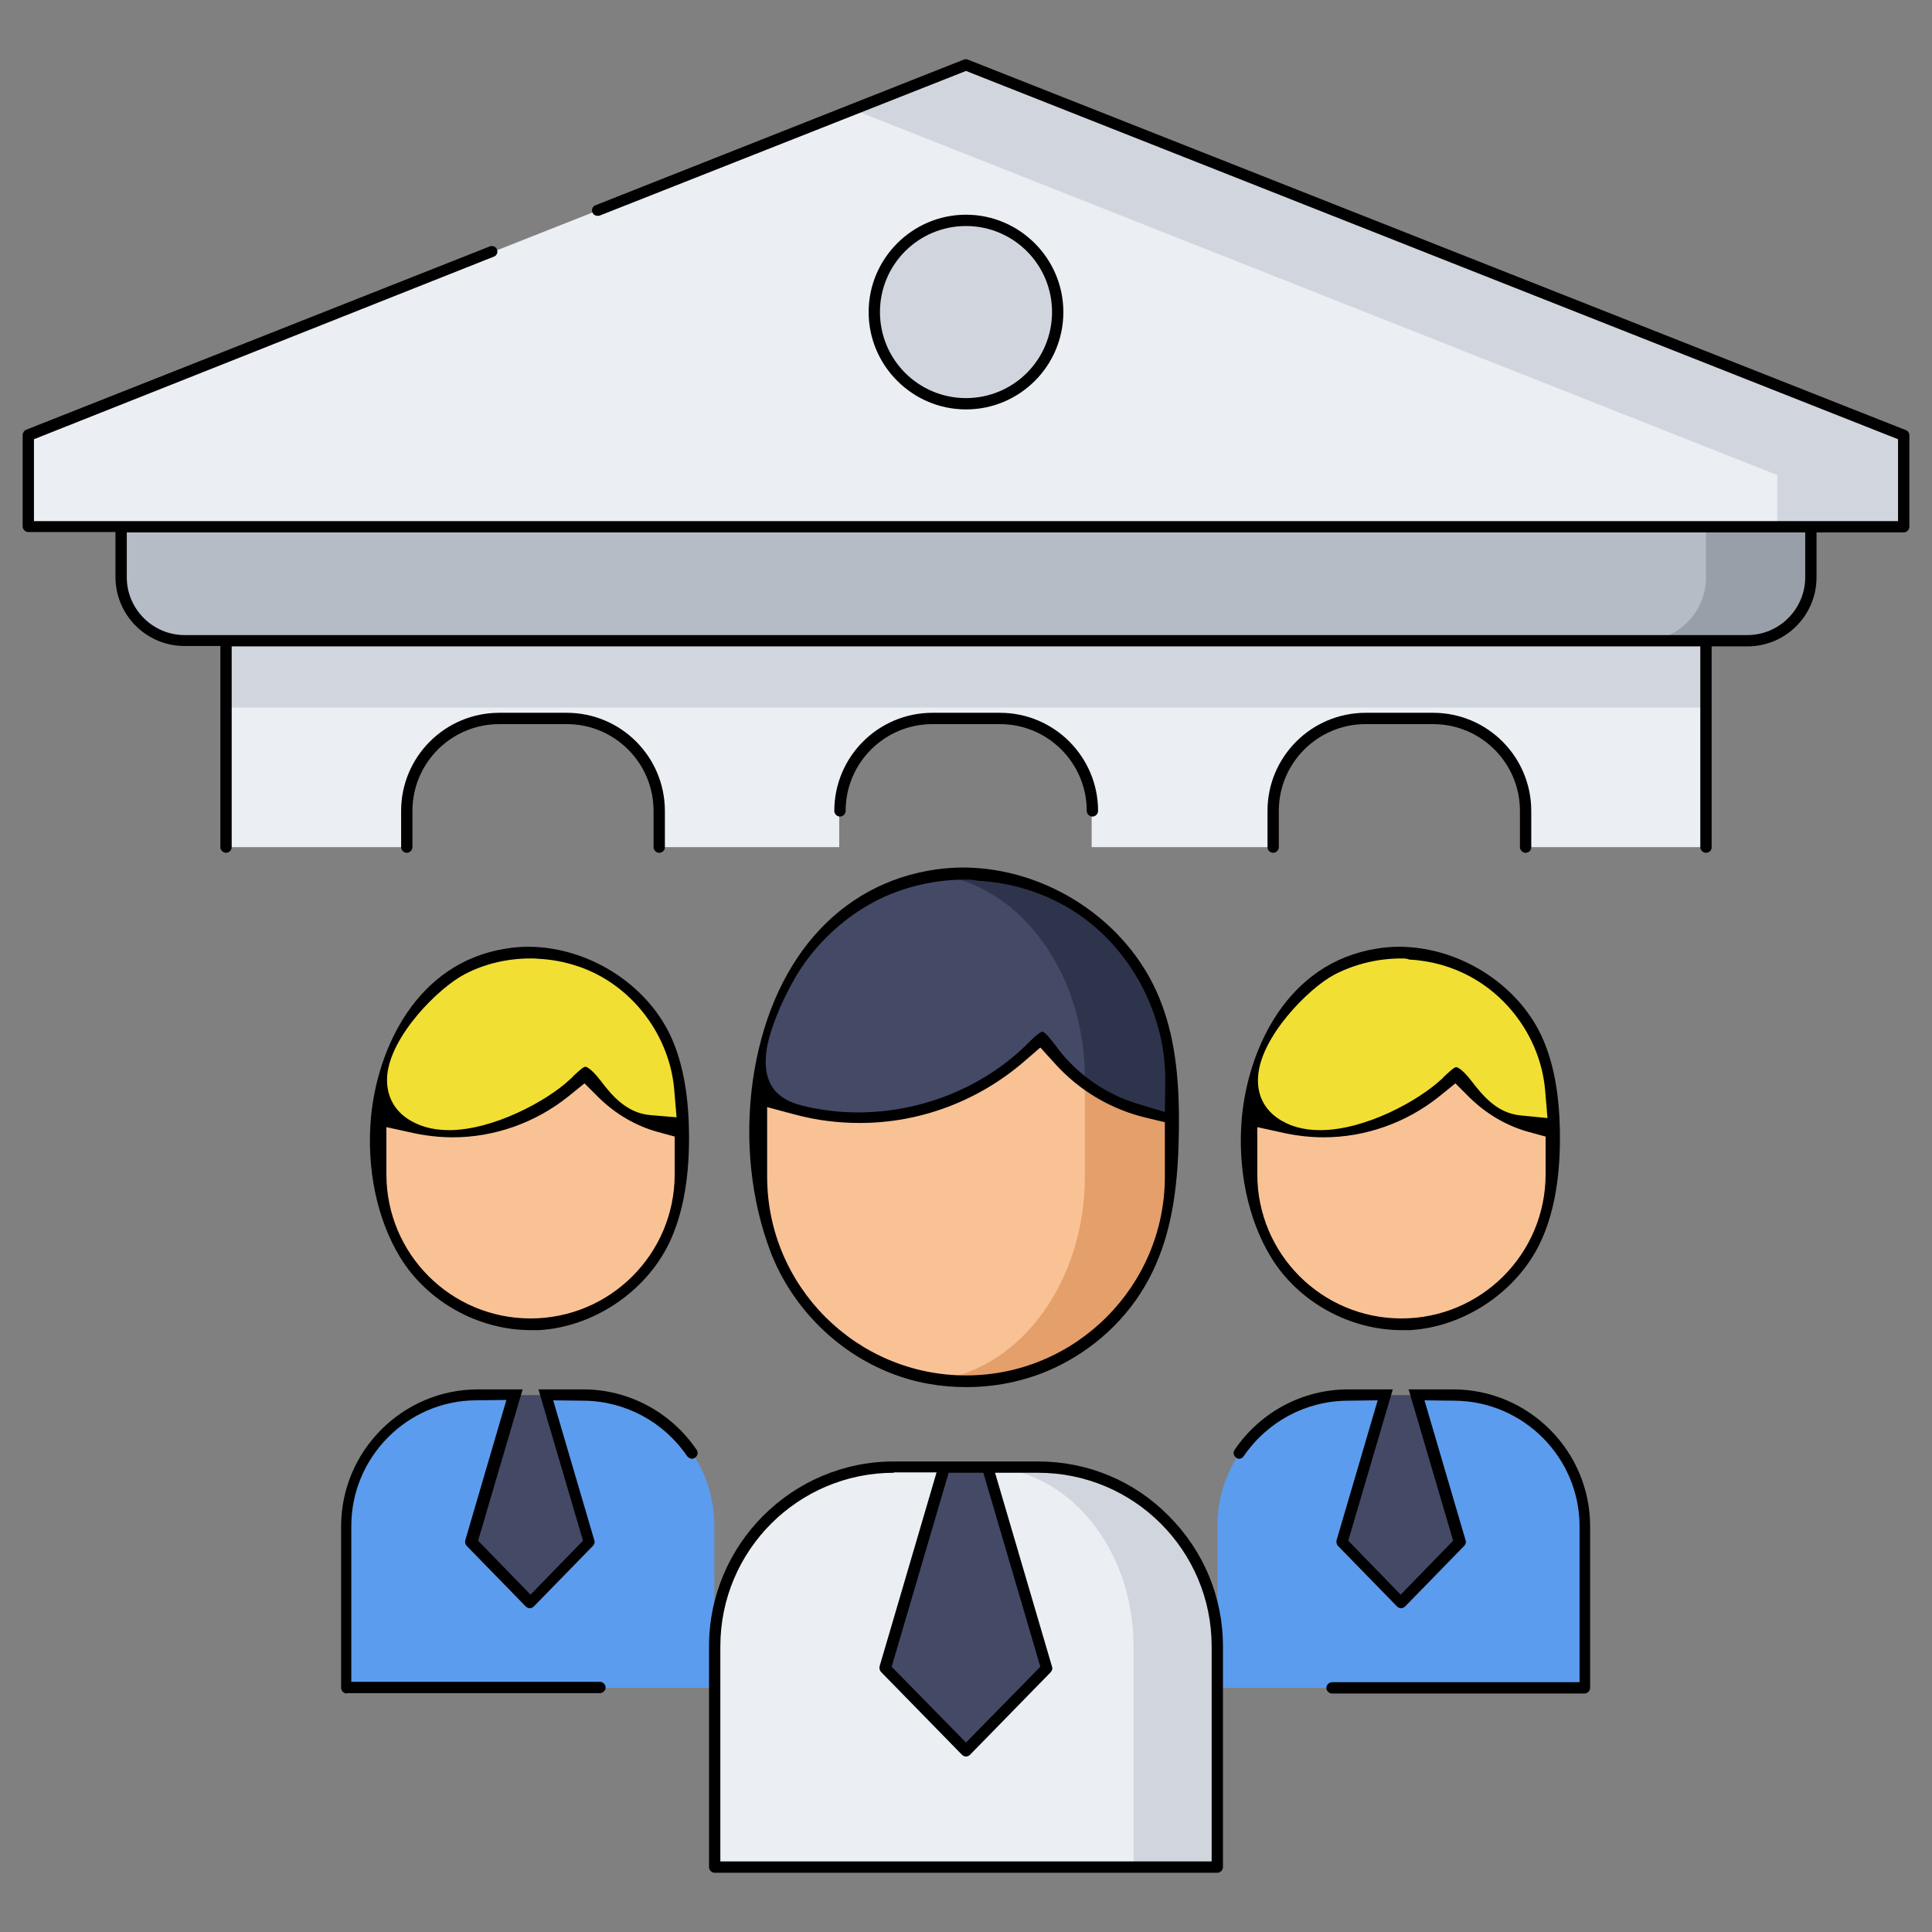 <?xml version="1.0" encoding="utf-8"?>
<!-- Generator: Adobe Illustrator 22.0.1, SVG Export Plug-In . SVG Version: 6.00 Build 0)  -->
<svg version="1.1" id="Capa_1" xmlns="http://www.w3.org/2000/svg" xmlns:xlink="http://www.w3.org/1999/xlink" x="0px" y="0px"
	 viewBox="0 0 512 512" style="enable-background:new 0 0 512 512;" xml:space="preserve">
<rect x="0" y="0" width="512" height="512" fill="#808080" stroke="none"/>
<style type="text/css">
	.st0{fill:#EBEEF2;}
	.st1{fill:#D1D6DE;}
	.st2{fill:#B5BCC6;}
	.st3{fill:#989FA8;}
	.st4{fill:#5C9CEE;}
	.st5{fill:#444966;}
	.st6{fill:#F9C295;}
	.st7{fill:#F2DF33;}
	.st8{fill:#E59F6A;}
	.st9{fill:#2E344C;}
</style>
<g>
	<g>
		<g>
			<path class="st0" d="M428.2,169.8h-23.9h-67h-47.8h-67h-47.8h-67H83.8H59.9v54.7h47.8v-9.6c0-13.6,11-24.5,24.5-24.5h17.9
				c13.6,0,24.5,11,24.5,24.5v9.6h47.8v-9.6c0-13.6,11-24.5,24.5-24.5h17.9c13.5,0,24.5,11,24.5,24.5v9.6h47.8v-9.6
				c0-13.6,11-24.5,24.5-24.5h17.9c13.5,0,24.5,11,24.5,24.5v9.6H432h20.1v-54.7H428.2z"/>
			<path class="st0" d="M410.3,218.5v-3.6c0-16.8-13.7-30.5-30.5-30.5h-17.9c-16.8,0-30.5,13.7-30.5,30.5v3.6h-35.8v-3.6
				c0-16.8-13.7-30.5-30.5-30.5h-17.9c-16.8,0-30.5,13.7-30.5,30.5v3.6h-35.8v-3.6c0-16.8-13.7-30.5-30.5-30.5h-17.9
				c-16.8,0-30.5,13.7-30.5,30.5v3.6H65.9v-42.7h380.2v42.7H410.3z"/>
			<rect x="59.9" y="169.8" class="st1" width="392.2" height="17.7"/>
			<rect x="65.9" y="175.8" class="st1" width="380.2" height="5.7"/>
			<path class="st2" d="M32.1,153v-13.4h447.8V153c0,9.3-7.5,16.8-16.8,16.8H48.9C39.6,169.8,32.1,162.2,32.1,153z"/>
			<path class="st2" d="M48.9,163.8c-6,0-10.8-4.8-10.8-10.8v-7.4h435.8v7.4c0,6-4.8,10.8-10.8,10.8H48.9z"/>
			<path class="st3" d="M452.1,139.6V153c0,9.3-7.5,16.8-16.8,16.8h27.8c9.3,0,16.8-7.5,16.8-16.8v-13.4H452.1z"/>
			<path class="st3" d="M455.4,163.8c1.7-3.2,2.7-6.9,2.7-10.8v-7.4h15.8v7.4c0,6-4.8,10.8-10.8,10.8H455.4z"/>
			<polygon class="st0" points="256,17.2 7.5,115.4 7.5,139.6 504.5,139.6 504.5,115.4 			"/>
			<polygon class="st0" points="13.5,133.6 13.5,119.5 256,23.6 498.5,119.5 498.5,133.6 			"/>
			<polygon class="st1" points="256,17.2 226,29 471,125.9 471,139.6 504.5,139.6 504.5,115.4 			"/>
			<polygon class="st1" points="477,133.6 477,121.8 242.3,29 256,23.6 498.5,119.5 498.5,133.6 			"/>
			<circle class="st1" cx="256" cy="82.7" r="24.3"/>
			<circle class="st1" cx="256" cy="82.7" r="18.3"/>
		</g>
		<g>
			<g>
				<path class="st4" d="M385.4,369.7h-28c-19.2,0-34.8,15.6-34.8,34.8v42.8h97.5v-42.8C420.1,385.3,404.6,369.7,385.4,369.7z"/>
				<path class="st4" d="M328.6,441.3v-36.8c0-15.9,12.9-28.8,28.8-28.8h28c15.9,0,28.8,12.9,28.8,28.8v36.8H328.6z"/>
				<polygon class="st5" points="375.5,369.7 367.2,369.7 355.7,408.7 371.4,424.7 387,408.7 				"/>
				<polygon class="st5" points="362.5,407 371.4,376.8 380.3,407 371.4,416.1 				"/>
				<g>
					<path class="st4" d="M154.6,369.7h-28c-19.2,0-34.8,15.6-34.8,34.8v42.8h97.5v-42.8C189.4,385.3,173.8,369.7,154.6,369.7z"/>
					<path class="st4" d="M97.9,441.3v-36.8c0-15.9,12.9-28.8,28.8-28.8h28c15.9,0,28.8,12.9,28.8,28.8v36.8H97.9z"/>
					<polygon class="st5" points="144.8,369.7 136.5,369.7 125,408.7 140.6,424.7 156.3,408.7 					"/>
					<polygon class="st5" points="131.7,407 140.6,376.8 149.5,407 140.6,416.1 					"/>
					<g>
						<path class="st6" d="M140.6,252.4L140.6,252.4c-21.9,0-39.7,17.8-39.7,39.7v19.1c0,21.9,17.8,39.7,39.7,39.7l0,0
							c21.9,0,39.7-17.8,39.7-39.7v-19.1C180.3,270.2,162.5,252.4,140.6,252.4z"/>
						<path class="st6" d="M140.6,344.9c-18.6,0-33.7-15.1-33.7-33.7v-19.1c0-18.6,15.1-33.7,33.7-33.7c9,0,17.5,3.5,23.8,9.9
							c6.4,6.4,9.9,14.8,9.9,23.8v19.1C174.3,329.8,159.2,344.9,140.6,344.9z"/>
						<path class="st7" d="M166.5,262C166.5,262,166.5,262,166.5,262c-0.1-0.1-0.1-0.1-0.2-0.2c-0.3-0.3-0.6-0.5-0.9-0.8
							c-0.1-0.1-0.3-0.2-0.4-0.3c-0.3-0.2-0.6-0.4-0.9-0.7c-0.2-0.1-0.3-0.2-0.5-0.4c-0.3-0.2-0.5-0.4-0.8-0.6
							c-0.2-0.1-0.4-0.3-0.6-0.4c-0.2-0.2-0.5-0.3-0.7-0.5c-0.2-0.1-0.5-0.3-0.7-0.4c-0.2-0.1-0.4-0.2-0.6-0.4
							c-0.3-0.2-0.6-0.3-0.8-0.5c-0.1-0.1-0.3-0.1-0.4-0.2c-5.4-2.8-11.6-4.4-18.1-4.4c-21.9,0-39.7,17.8-39.7,39.7v3.7
							c5.8,2.6,12.3,4,19.1,4c14,0,26.5-6,35.2-15.7c5.5,8.5,14.6,14.3,25.1,15.5v-7.5C180.3,280,174.9,269.2,166.5,262z"/>
						<path class="st7" d="M120,293.8c-4.5,0-8.9-0.7-13.1-2.1c0.2-18.4,15.3-33.3,33.7-33.3c5.4,0,10.6,1.2,15.4,3.7l0.4,0.2
							c0.2,0.1,0.5,0.3,0.7,0.4l0.5,0.3c0.2,0.1,0.6,0.4,0.6,0.4c0.2,0.1,0.4,0.2,0.6,0.4c0.2,0.1,0.3,0.2,0.5,0.3
							c0.3,0.2,0.5,0.3,0.7,0.5l0.4,0.3c0.2,0.2,0.5,0.4,0.7,0.5l0.4,0.3c0.3,0.2,0.5,0.4,0.8,0.7l0.2,0.2
							c7.5,6.4,11.8,15.7,11.8,25.6c-5.7-2.1-10.7-6-14.1-11.2l-4.3-6.6l-5.2,5.8C142.9,288.8,131.7,293.8,120,293.8z"/>
					</g>
				</g>
				<g>
					<path class="st6" d="M371.4,252.4L371.4,252.4c-21.9,0-39.7,17.8-39.7,39.7v19.1c0,21.9,17.8,39.7,39.7,39.7l0,0
						c21.9,0,39.7-17.8,39.7-39.7v-19.1C411.1,270.2,393.3,252.4,371.4,252.4z"/>
					<path class="st6" d="M371.4,344.9c-18.6,0-33.7-15.1-33.7-33.7v-19.1c0-18.6,15.1-33.7,33.7-33.7c18.6,0,33.7,15.1,33.7,33.7
						v19.1C405.1,329.8,390,344.9,371.4,344.9z"/>
					<path class="st7" d="M397.2,262C397.2,262,397.2,262,397.2,262c-0.1-0.1-0.1-0.1-0.2-0.2c-0.3-0.3-0.6-0.5-0.9-0.8
						c-0.1-0.1-0.3-0.2-0.4-0.3c-0.3-0.2-0.6-0.4-0.9-0.7c-0.2-0.1-0.3-0.2-0.5-0.4c-0.3-0.2-0.5-0.4-0.8-0.6
						c-0.2-0.1-0.4-0.3-0.6-0.4c-0.2-0.2-0.5-0.3-0.7-0.5c-0.2-0.1-0.5-0.3-0.7-0.4c-0.2-0.1-0.4-0.2-0.6-0.4
						c-0.3-0.2-0.6-0.3-0.8-0.5c-0.1-0.1-0.3-0.1-0.4-0.2c-5.4-2.8-11.6-4.4-18.1-4.4c-21.9,0-39.7,17.8-39.7,39.7v3.7
						c5.8,2.6,12.3,4,19.1,4c14,0,26.5-6,35.2-15.7c5.5,8.5,14.6,14.3,25.1,15.5v-7.5C411.1,280,405.7,269.2,397.2,262z"/>
					<path class="st7" d="M350.8,293.8c-4.5,0-8.9-0.7-13.1-2.1c0.2-18.4,15.3-33.3,33.7-33.3c5.4,0,10.6,1.2,15.4,3.7l0.4,0.2
						c0.2,0.1,0.5,0.3,0.7,0.4l0.6,0.3c0.2,0.1,0.6,0.4,0.6,0.4c0.2,0.1,0.4,0.3,0.6,0.4c0.2,0.1,0.3,0.2,0.5,0.3
						c0.2,0.2,0.5,0.3,0.7,0.5c0.2,0.1,0.3,0.2,0.4,0.3c0.3,0.2,0.5,0.4,0.7,0.6l0.4,0.3c0.3,0.2,0.5,0.4,0.8,0.6l0.2,0.2
						c7.5,6.4,11.8,15.7,11.8,25.6c-5.7-2.1-10.7-6-14.1-11.2l-4.3-6.6l-5.2,5.8C373.7,288.8,362.5,293.8,350.8,293.8z"/>
				</g>
			</g>
			<g>
				<path class="st0" d="M275.1,388.8h-38.2c-26.2,0-47.5,21.3-47.5,47.5v58.5h133.2v-58.5C322.6,410.1,301.3,388.8,275.1,388.8z"/>
				<path class="st0" d="M195.4,488.8v-52.5c0-22.9,18.6-41.5,41.5-41.5h38.2c22.9,0,41.5,18.6,41.5,41.5v52.5H195.4z"/>
				<path class="st1" d="M275.1,388.8h-14.3c21.9,0,39.6,21.3,39.6,47.5v58.5h22.3v-58.5C322.6,410.1,301.3,388.8,275.1,388.8z"/>
				<path class="st1" d="M306.3,488.8v-52.5c0-14.5-4.9-27.6-12.9-37.2c13.7,6.8,23.1,20.9,23.1,37.2v52.5H306.3z"/>
				<polygon class="st5" points="261.7,388.8 250.3,388.8 234.6,442.1 256,464 277.4,442.1 				"/>
				<polygon class="st5" points="241.4,440.4 254.8,394.8 257.2,394.8 270.6,440.4 256,455.4 				"/>
				<g>
					<path class="st6" d="M256,231.4L256,231.4c-30,0-54.2,24.3-54.2,54.2v26.2c0,30,24.3,54.2,54.2,54.2l0,0
						c30,0,54.2-24.3,54.2-54.2v-26.2C310.2,255.7,286,231.4,256,231.4z"/>
					<path class="st6" d="M256,360.1c-26.6,0-48.2-21.6-48.2-48.2v-26.2c0-26.6,21.6-48.2,48.2-48.2s48.2,21.6,48.2,48.2v26.2
						C304.2,338.4,282.6,360.1,256,360.1z"/>
					<path class="st8" d="M256,231.4c-2.3,0-4.6,0.2-6.8,0.4c21.6,3.4,38.3,26.2,38.3,53.8v26.2c0,27.6-16.7,50.4-38.3,53.8
						c2.2,0.3,4.5,0.4,6.8,0.4c30,0,54.2-24.3,54.2-54.2v-26.2C310.2,255.7,286,231.4,256,231.4z"/>
					<path class="st8" d="M279,354.2c9-11,14.5-26,14.5-42.4v-26.2c0-16.4-5.5-31.4-14.5-42.4c15,8.2,25.2,24.1,25.2,42.4v26.2
						C304.2,330.1,294,346,279,354.2z"/>
					<path class="st5" d="M291.3,244.5C291.3,244.5,291.3,244.5,291.3,244.5c-0.1-0.1-0.2-0.2-0.3-0.3c-0.4-0.4-0.8-0.7-1.3-1
						c-0.2-0.2-0.4-0.3-0.6-0.5c-0.4-0.3-0.8-0.6-1.2-0.9c-0.2-0.2-0.5-0.3-0.7-0.5c-0.4-0.3-0.7-0.5-1.1-0.8
						c-0.3-0.2-0.5-0.4-0.8-0.5c-0.3-0.2-0.7-0.4-1-0.6c-0.3-0.2-0.6-0.4-1-0.6c-0.3-0.2-0.6-0.3-0.9-0.5c-0.4-0.2-0.8-0.4-1.1-0.6
						c-0.2-0.1-0.4-0.2-0.6-0.3c-7.4-3.8-15.8-6-24.7-6c-30,0-54.2,24.3-54.2,54.2v5c8,3.5,16.8,5.5,26.1,5.5
						c19.1,0,36.2-8.3,48.1-21.4c7.5,11.5,19.9,19.6,34.3,21.1v-10.2C310.2,269.2,302.9,254.5,291.3,244.5z"/>
					<path class="st5" d="M227.9,290.2c-6.9,0-13.7-1.2-20.1-3.5v-1c0-26.6,21.6-48.2,48.2-48.2c7.7,0,15.1,1.8,22,5.3l0.5,0.3
						c0.3,0.1,0.5,0.3,0.8,0.5l0.3,0.2c0.2,0.1,0.4,0.2,0.6,0.4c0.3,0.2,0.6,0.3,0.9,0.5c0.3,0.2,0.6,0.4,0.9,0.6
						c0.2,0.2,0.5,0.3,0.7,0.5c0.3,0.2,0.7,0.4,1,0.7c0.2,0.1,0.4,0.3,0.6,0.4c0.3,0.3,0.7,0.5,1,0.8c0.2,0.1,0.4,0.3,0.5,0.4
						c0.4,0.3,0.8,0.6,1.1,0.9l0.3,0.2c10.7,9.2,16.9,22.5,16.9,36.6v3c-9.5-2.6-17.8-8.7-23.3-17.2l-4.3-6.6l-5.2,5.8
						C260.3,283.1,244.4,290.2,227.9,290.2z"/>
					<path class="st9" d="M291.3,244.5C291.3,244.5,291.3,244.5,291.3,244.5c-0.5-0.3-16.6-15.9-42.1-12.6
						c21.6,3.4,38.3,26.2,38.3,53.8v1.4c6.5,4.8,14.3,8,22.8,8.9C309.3,290.3,315.1,264.9,291.3,244.5z"/>
					<path class="st9" d="M304.2,288.7c-3.8-1.1-7.4-2.7-10.8-4.8c-0.4-15.6-5.8-29.9-14.4-40.5c3.7,2,6.4,4.1,8,5.4
						c0.1,0.1,0.2,0.2,0.3,0.3C303.5,262.9,304.4,278.8,304.2,288.7z"/>
				</g>
			</g>
		</g>
	</g>
	<g>
		<path d="M404.3,226c-0.8,0-1.5-0.7-1.5-1.5v-9.6c0-12.7-10.3-23-23-23h-17.9c-12.7,0-23,10.3-23,23v9.6c0,0.8-0.7,1.5-1.5,1.5
			s-1.5-0.7-1.5-1.5v-9.6c0-14.4,11.7-26,26-26h17.9c14.4,0,26,11.7,26,26v9.6C405.8,225.4,405.1,226,404.3,226z"/>
		<path d="M289.5,216.4c-0.8,0-1.5-0.7-1.5-1.5c0-12.7-10.3-23-23-23h-17.9c-12.7,0-23,10.3-23,23c0,0.8-0.7,1.5-1.5,1.5
			c-0.8,0-1.5-0.7-1.5-1.5c0-14.4,11.7-26,26-26h17.9c14.4,0,26,11.7,26,26C291,215.7,290.3,216.4,289.5,216.4z"/>
		<path d="M174.7,226c-0.8,0-1.5-0.7-1.5-1.5v-9.6c0-12.7-10.3-23-23-23h-17.9c-12.7,0-23,10.3-23,23v9.6c0,0.8-0.7,1.5-1.5,1.5
			s-1.5-0.7-1.5-1.5v-9.6c0-14.4,11.7-26,26-26h17.9c14.4,0,26,11.7,26,26v9.6C176.2,225.4,175.5,226,174.7,226z"/>
		<path d="M452.1,226c-0.8,0-1.5-0.7-1.5-1.5v-53.2H61.4v53.2c0,0.8-0.7,1.5-1.5,1.5s-1.5-0.7-1.5-1.5v-53.3h-9.5
			c-10.1,0-18.3-8.2-18.3-18.3v-11.9H7.5c-0.8,0-1.5-0.7-1.5-1.5v-24.2c0-0.6,0.4-1.2,0.9-1.4l122.9-48.6c0.2-0.1,0.4-0.1,0.5-0.1
			c0.5,0,1.1,0.2,1.4,0.9c0.2,0.5,0.1,0.9,0,1.1c-0.1,0.3-0.3,0.6-0.8,0.8L9,116.4v21.7h494v-21.7L256,18.8l-97,38.3
			c-0.2,0.1-0.4,0.1-0.6,0.1c-0.5,0-1.1-0.2-1.4-0.9c-0.2-0.5-0.1-0.9,0-1.1c0.1-0.3,0.3-0.6,0.8-0.8l97.6-38.6
			c0.2-0.1,0.4-0.1,0.6-0.1c0.2,0,0.4,0,0.5,0.1L505.1,114c0.6,0.2,0.9,0.8,0.9,1.4v24.2c0,0.8-0.7,1.5-1.5,1.5h-23.1V153
			c0,10.1-8.2,18.3-18.3,18.3h-9.5v53.3C453.6,225.4,452.9,226,452.1,226z M33.6,153c0,8.4,6.9,15.3,15.3,15.3h414.2
			c8.4,0,15.3-6.9,15.3-15.3l0-11.9H33.6V153z"/>
		<path d="M256,108.5c-14.2,0-25.8-11.6-25.8-25.8c0-14.2,11.6-25.8,25.8-25.8c14.2,0,25.8,11.6,25.8,25.8
			C281.8,97,270.2,108.5,256,108.5z M256,59.9c-12.6,0-22.8,10.2-22.8,22.8c0,12.6,10.2,22.8,22.8,22.8c12.6,0,22.8-10.2,22.8-22.8
			C278.8,70.1,268.6,59.9,256,59.9z"/>
		<path d="M353,448.8c-0.8,0-1.5-0.7-1.5-1.5s0.7-1.5,1.5-1.5h65.6v-41.3c0-18.2-14.8-33.1-33-33.3l-8.1-0.1l10.9,37.1
			c0.2,0.5,0,1.1-0.4,1.5l-15.6,16c-0.3,0.3-0.7,0.5-1.1,0.5s-0.8-0.2-1.1-0.5l-15.6-16c-0.4-0.4-0.5-1-0.4-1.5l10.9-37.1l-8.1,0.1
			c-11,0.1-21.2,5.6-27.4,14.7c-0.4,0.6-1,0.7-1.2,0.7c-0.3,0-0.6-0.1-0.8-0.3c-0.7-0.5-0.9-1.4-0.4-2.1c6.8-10,18-16,30.1-16h11.8
			l-11.8,40.1l13.9,14.3l13.9-14.3l-11.8-40.1h11.8c20,0,36.3,16.3,36.3,36.3v42.8c0,0.8-0.7,1.5-1.5,1.5H353z"/>
		<path d="M91.9,448.8c-0.8,0-1.5-0.7-1.5-1.5v-42.8c0-20,16.3-36.3,36.3-36.3h11.8l-11.8,40.1l13.9,14.3l13.9-14.3l-11.8-40.1h11.8
			c12.1,0,23.3,6,30.1,16c0.5,0.7,0.3,1.6-0.4,2.1c-0.3,0.2-0.5,0.3-0.8,0.3l0,0c-0.2,0-0.8-0.1-1.3-0.7
			c-6.2-9.1-16.4-14.6-27.4-14.7l-8.1-0.1l10.9,37.1c0.2,0.5,0,1.1-0.4,1.5l-15.6,16c-0.3,0.3-0.7,0.5-1.1,0.5s-0.8-0.2-1.1-0.5
			l-15.6-16c-0.4-0.4-0.5-1-0.4-1.5l10.9-37.2l-8.1,0.1c-18.2,0.1-33,15.1-33,33.3v41.3H159c0.8,0,1.5,0.7,1.5,1.5s-0.7,1.5-1.5,1.5
			H91.9z"/>
		<path d="M140.7,352.5c-13.9,0-27.4-7.5-34.6-19.2c-6.2-10.1-9-23.6-7.8-37.1c1.7-18.3,12-41,35.7-44.8c1.9-0.3,3.9-0.5,5.9-0.5
			c15.8,0,31.3,9.7,37.8,23.6c3.3,7.1,4.9,16,4.9,27.1c0,11.4-1.8,20.6-5.3,27.9c-6.3,13-20.2,22.2-34.5,23
			C142.1,352.5,141.4,352.5,140.7,352.5C140.7,352.5,140.7,352.5,140.7,352.5z M102.4,311.2c0,21.1,17.1,38.2,38.2,38.2
			c21.1,0,38.2-17.1,38.2-38.2v-10l-4.4-1.2c-5.9-1.6-11.3-4.8-15.7-9.1l-3.8-3.8l-4.2,3.4c-8.7,7-19.6,10.9-30.7,10.9
			c-3.5,0-7-0.4-10.3-1.1l-7.3-1.6V311.2z M140.6,254c-6.1,0-12.1,1.4-17.3,4.1c-6.9,3.5-19.9,16.4-20.7,27.1c-0.3,4.5,1.4,8.4,5,11
			c3.1,2.2,6.9,3.3,11.4,3.3c11.7,0,26.1-7.8,32.1-13.5c0.3-0.2,0.5-0.5,0.8-0.8c1-0.9,2.6-2.5,3.2-2.5c0,0,0,0,0,0
			c0.1,0,1.3,0.1,4,3.6c2.6,3.4,6.6,8.6,13.1,9.2l7.1,0.6l-0.6-7.1c-1-12.5-8.5-24.1-19.4-30.2c-5-2.8-10.7-4.4-16.5-4.7
			C142,254,141.3,254,140.6,254z"/>
		<path d="M371.5,352.5c-13.9,0-27.4-7.5-34.6-19.2c-6.2-10.1-9-23.6-7.8-37.1c1.7-18.3,12-41,35.7-44.8c1.9-0.3,3.9-0.5,5.9-0.5
			c15.8,0,31.3,9.7,37.8,23.6c3.3,7.1,4.9,16,4.9,27.1c0,11.4-1.8,20.6-5.3,27.9c-6.3,13-20.2,22.2-34.5,23
			C372.8,352.5,372.2,352.5,371.5,352.5C371.5,352.5,371.5,352.5,371.5,352.5z M333.2,311.2c0,21.1,17.1,38.2,38.2,38.2
			c21.1,0,38.2-17.1,38.2-38.2v-10l-4.4-1.2c-5.9-1.6-11.3-4.8-15.7-9.1l-3.8-3.8l-4.2,3.4c-8.7,7-19.6,10.9-30.7,10.9
			c-3.5,0-7-0.4-10.3-1.1l-7.3-1.6V311.2z M371.4,254c-6.3,0-12.4,1.5-17.8,4.3c-6.8,3.6-19.6,16.5-20.2,27.1
			c-0.3,4.5,1.5,8.3,5,10.8c3.1,2.2,6.9,3.3,11.4,3.3c12.2,0,26.3-8,32.1-13.4c0.3-0.2,0.5-0.5,0.8-0.8c1-0.9,2.6-2.5,3.2-2.5
			c0,0,0,0,0,0c0.1,0,1.3,0.1,4,3.6c2.8,3.6,6.6,8.6,13.1,9.2l7.1,0.7l-0.6-7.1c-1-12.6-8.6-24.2-19.7-30.3
			c-4.9-2.7-10.5-4.3-16.3-4.6C372.8,254,372.1,254,371.4,254z"/>
		<path d="M189.4,496.3c-0.8,0-1.5-0.7-1.5-1.5v-58.5c0-27,22-49,49-49h38.2c13.1,0,25.4,5.1,34.6,14.4c9.3,9.3,14.4,21.6,14.4,34.6
			v58.5c0,0.8-0.7,1.5-1.5,1.5H189.4z M236.9,390.3c-25.4,0-46,20.6-46,46v57h130.2v-57c0-25.4-20.6-46-46-46h-11.4l15.1,51.4
			c0.2,0.5,0,1.1-0.4,1.5L257.1,465c-0.3,0.3-0.7,0.5-1.1,0.5s-0.8-0.2-1.1-0.5l-21.4-21.9c-0.4-0.4-0.5-1-0.4-1.5l15.1-51.4H236.9z
			 M251.4,390.3l-15.1,51.4l19.7,20.1l19.7-20.1l-15.1-51.4L251.4,390.3z"/>
		<path d="M256.1,367.6c-7,0-13.7-1.2-20-3.7c-14.4-5.6-26.2-17.5-31.8-31.9c-5.3-13.8-7-29.9-4.8-45.6c4.5-31.4,22.6-52.3,48.6-56
			c2.3-0.3,4.6-0.5,7-0.5c22.4,0,43.8,14.2,52.1,34.5c3.9,9.5,5.5,20.5,5.2,35.9c-0.2,16-2.4,27.3-7,36.8
			c-5.1,10.6-13.8,19.3-24.5,24.7C273.4,365.6,264.8,367.6,256.1,367.6C256.1,367.6,256.1,367.6,256.1,367.6z M203.3,311.8
			c0,29.1,23.7,52.7,52.7,52.7c29.1,0,52.7-23.7,52.7-52.7v-14.4l-4.6-1.1c-9.5-2.2-18-7.2-24.5-14.4l-3.9-4.3l-4.4,3.8
			c-12.1,10.4-27.5,16.2-43.4,16.2c-5.8,0-11.5-0.7-17.1-2.2l-7.5-2V311.8z M255.9,233.1c-8,0-15.8,1.8-22.7,5.1
			c-9,4.4-17,11.7-22.3,20.6c-1.3,2.2-4.1,7.4-5.9,12.6c-1.1,3.1-4.4,12.3,0.6,17.9c2.1,2.2,4.7,3.1,7,3.7c4.8,1.2,9.7,1.8,14.8,1.8
			c16.6,0,32.9-6.5,44.5-17.8l0.3-0.3c1-1,3.3-3.3,4.1-3.3c0.7,0.1,2.6,2.6,3.4,3.6c0.3,0.4,0.5,0.7,0.8,1.1
			c5.2,6.7,12.5,11.8,20.6,14.3l7.6,2.3l0.1-7.9c0.3-17.9-9.2-35.7-24.2-45.3c-7.5-4.8-16.3-7.6-25.5-8.1
			C257.9,233.1,256.9,233.1,255.9,233.1z"/>
	</g>
</g>
</svg>

